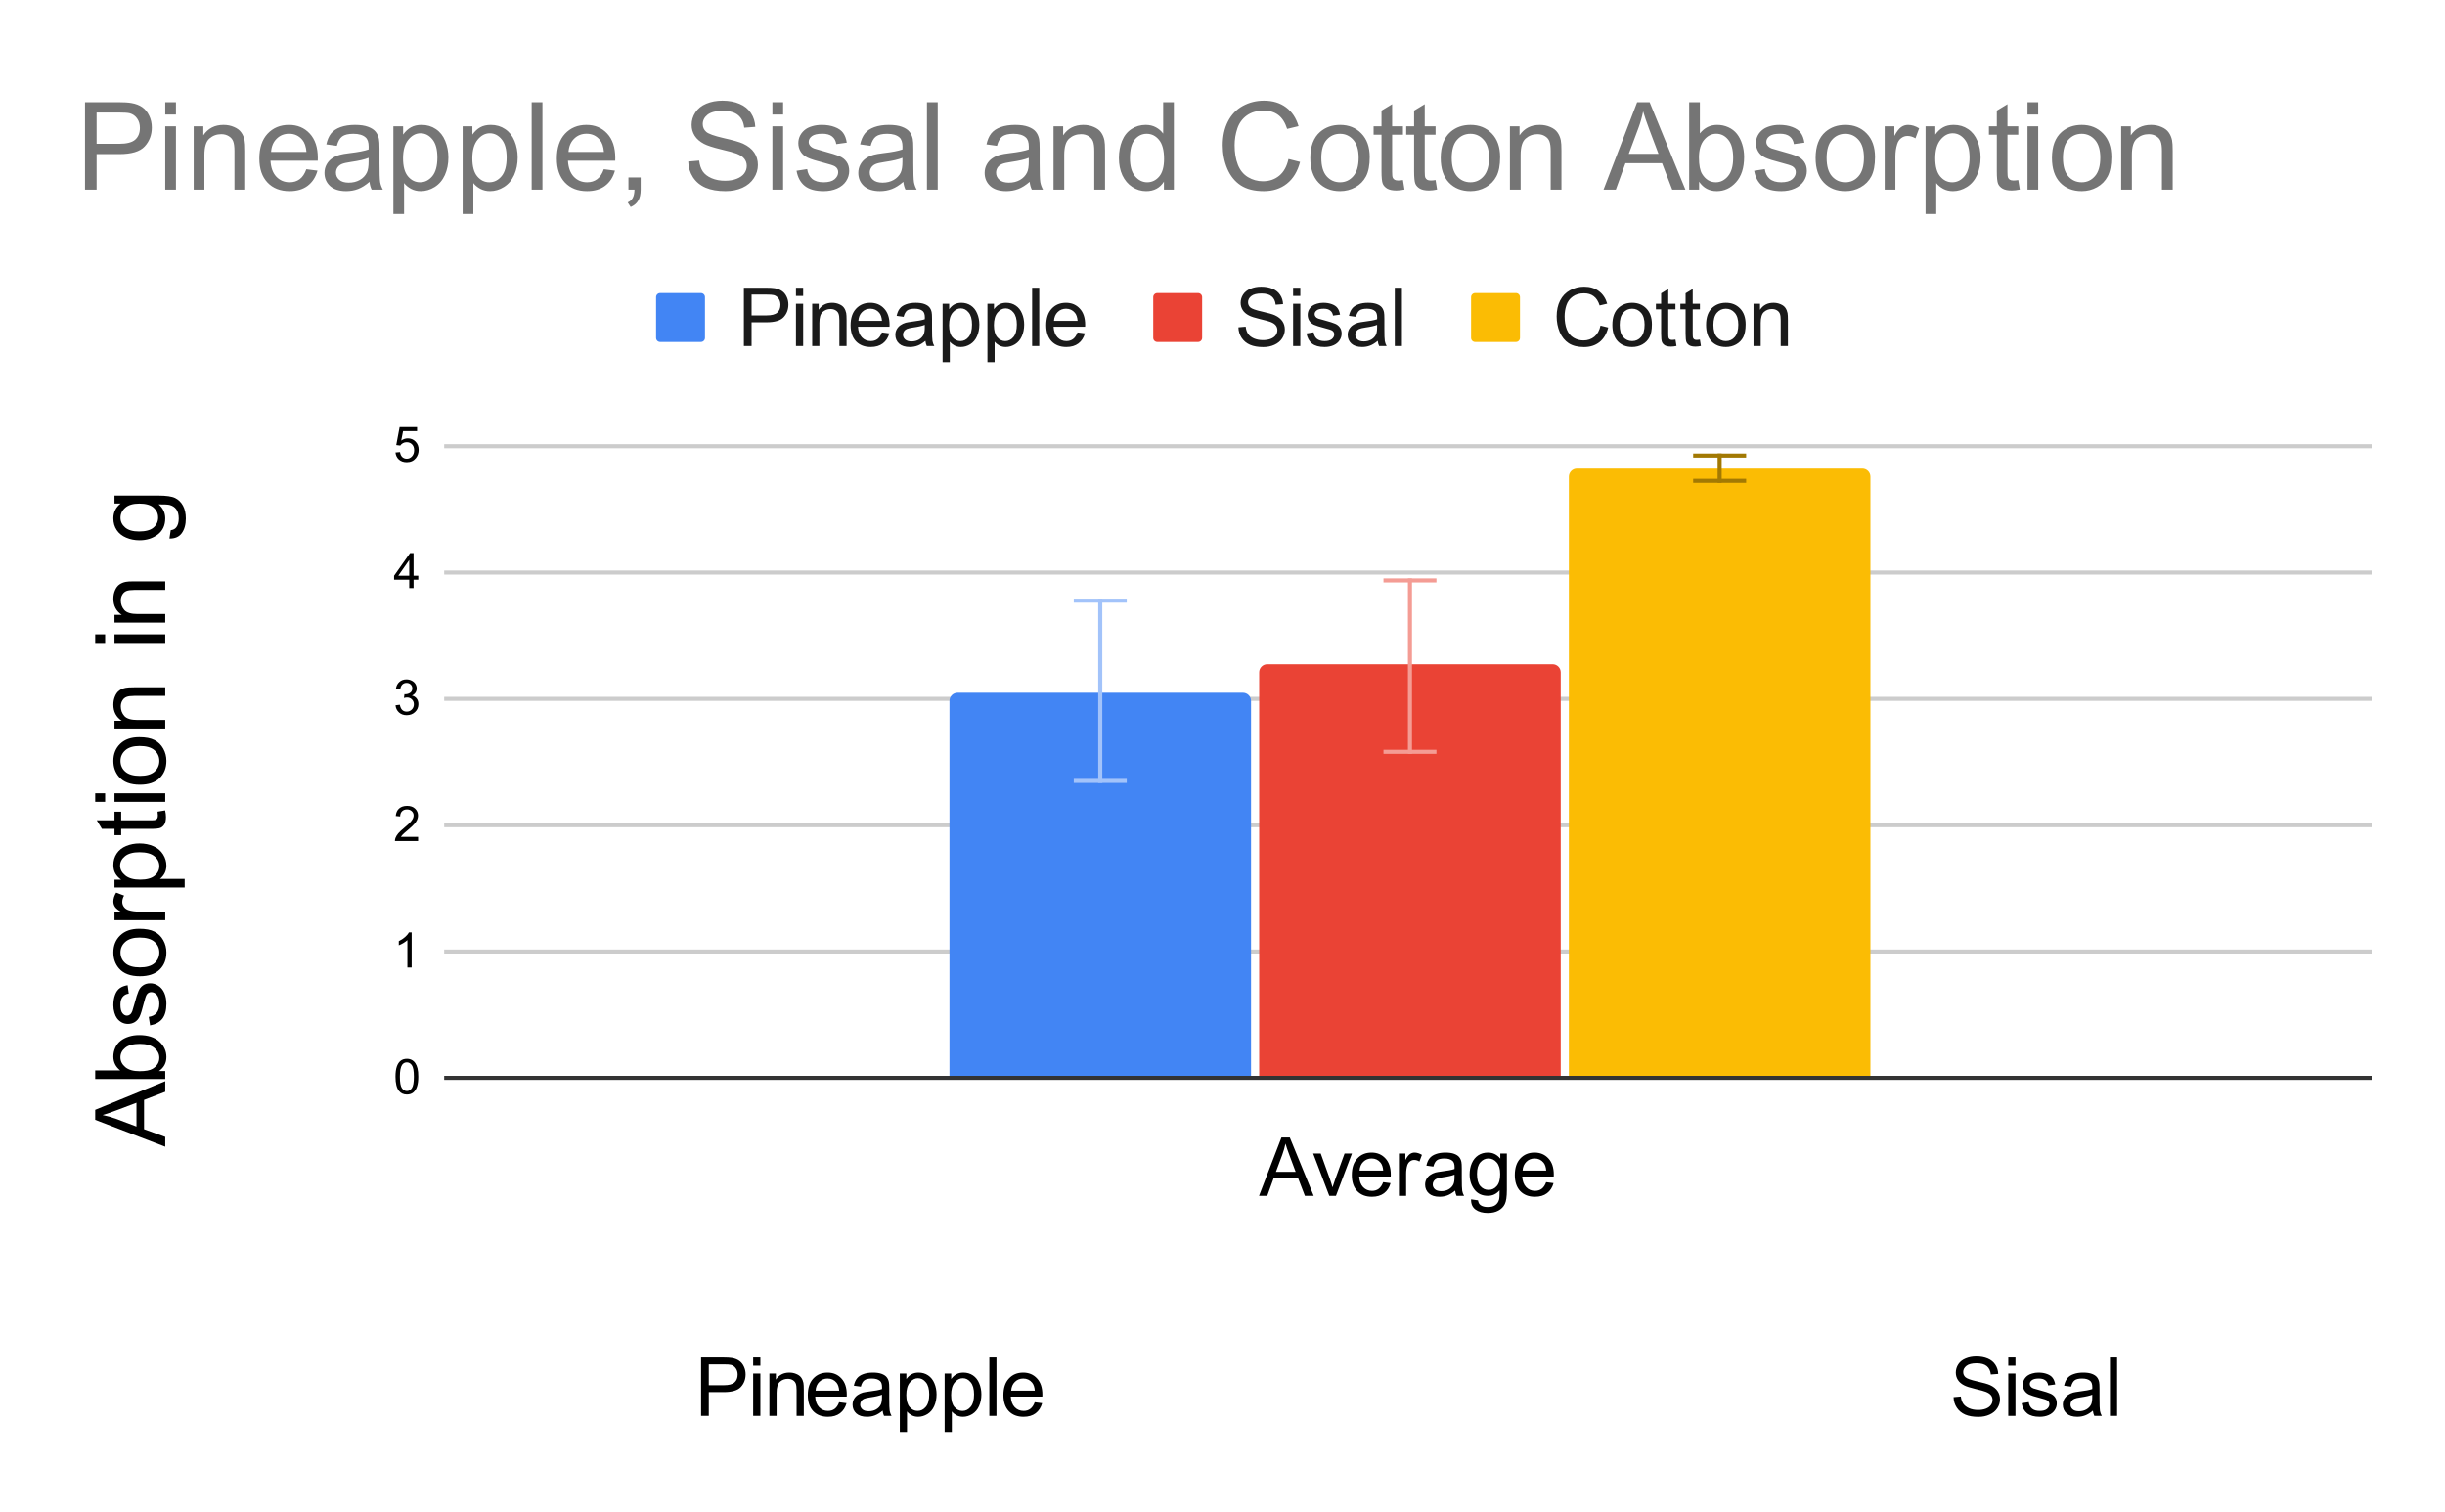 <svg version="1.1" viewBox="0.0 0.0 600.0 371.0" fill="none" stroke="none" stroke-linecap="square" stroke-miterlimit="10" width="600" height="371" xmlns:xlink="http://www.w3.org/1999/xlink" xmlns="http://www.w3.org/2000/svg"><path fill="#ffffff" d="M0 0L600.0 0L600.0 371.0L0 371.0L0 0Z" fill-rule="nonzero"/><path stroke="#333333" stroke-width="1.0" stroke-linecap="butt" d="M109.5 264.5L581.5 264.5" fill-rule="nonzero"/><path stroke="#cccccc" stroke-width="1.0" stroke-linecap="butt" d="M109.5 233.5L581.5 233.5" fill-rule="nonzero"/><path stroke="#cccccc" stroke-width="1.0" stroke-linecap="butt" d="M109.5 202.5L581.5 202.5" fill-rule="nonzero"/><path stroke="#cccccc" stroke-width="1.0" stroke-linecap="butt" d="M109.5 171.5L581.5 171.5" fill-rule="nonzero"/><path stroke="#cccccc" stroke-width="1.0" stroke-linecap="butt" d="M109.5 140.5L581.5 140.5" fill-rule="nonzero"/><path stroke="#cccccc" stroke-width="1.0" stroke-linecap="butt" d="M109.5 109.5L581.5 109.5" fill-rule="nonzero"/><clipPath id="id_0"><path d="M109.55 109.283L581.45 109.283L581.45 264.45L109.55 264.45L109.55 109.283Z" clip-rule="nonzero"/></clipPath><path stroke="#000000" stroke-width="2.0" stroke-linecap="butt" stroke-opacity="0.0" clip-path="url(#id_0)" d="M307.0 264.0L233.0 264.0L233.0 172.0C233.0 170.895 233.895 170.0 235.0 170.0L305.0 170.0C306.105 170.0 307.0 170.895 307.0 172.0Z" fill-rule="nonzero"/><path fill="#4285f4" clip-path="url(#id_0)" d="M307.0 264.0L233.0 264.0L233.0 172.0C233.0 170.895 233.895 170.0 235.0 170.0L305.0 170.0C306.105 170.0 307.0 170.895 307.0 172.0Z" fill-rule="nonzero"/><path stroke="#000000" stroke-width="2.0" stroke-linecap="butt" stroke-opacity="0.0" clip-path="url(#id_0)" d="M383.0 264.0L309.0 264.0L309.0 165.0C309.0 163.895 309.895 163.0 311.0 163.0L381.0 163.0C382.105 163.0 383.0 163.895 383.0 165.0Z" fill-rule="nonzero"/><path fill="#ea4335" clip-path="url(#id_0)" d="M383.0 264.0L309.0 264.0L309.0 165.0C309.0 163.895 309.895 163.0 311.0 163.0L381.0 163.0C382.105 163.0 383.0 163.895 383.0 165.0Z" fill-rule="nonzero"/><path stroke="#000000" stroke-width="2.0" stroke-linecap="butt" stroke-opacity="0.0" clip-path="url(#id_0)" d="M459.0 264.0L385.0 264.0L385.0 117.0C385.0 115.895 385.895 115.0 387.0 115.0L457.0 115.0C458.105 115.0 459.0 115.895 459.0 117.0Z" fill-rule="nonzero"/><path fill="#fbbc04" clip-path="url(#id_0)" d="M459.0 264.0L385.0 264.0L385.0 117.0C385.0 115.895 385.895 115.0 387.0 115.0L457.0 115.0C458.105 115.0 459.0 115.895 459.0 117.0Z" fill-rule="nonzero"/><path stroke="#a2c3fa" stroke-width="1.0" stroke-linecap="butt" clip-path="url(#id_0)" d="M270.0 191.638L270.0 147.4" fill-rule="nonzero"/><path stroke="#a2c3fa" stroke-width="1.0" stroke-linecap="butt" clip-path="url(#id_0)" d="M264.0 191.638L276.0 191.638" fill-rule="nonzero"/><path stroke="#a2c3fa" stroke-width="1.0" stroke-linecap="butt" clip-path="url(#id_0)" d="M264.0 147.4L276.0 147.4" fill-rule="nonzero"/><path stroke="#f49c94" stroke-width="1.0" stroke-linecap="butt" clip-path="url(#id_0)" d="M346.0 184.502L346.0 142.433" fill-rule="nonzero"/><path stroke="#f49c94" stroke-width="1.0" stroke-linecap="butt" clip-path="url(#id_0)" d="M340.0 184.502L352.0 184.502" fill-rule="nonzero"/><path stroke="#f49c94" stroke-width="1.0" stroke-linecap="butt" clip-path="url(#id_0)" d="M340.0 142.433L352.0 142.433" fill-rule="nonzero"/><path stroke="#a27903" stroke-width="1.0" stroke-linecap="butt" clip-path="url(#id_0)" d="M422.0 118.006L422.0 111.795" fill-rule="nonzero"/><path stroke="#a27903" stroke-width="1.0" stroke-linecap="butt" clip-path="url(#id_0)" d="M416.0 118.006L428.0 118.006" fill-rule="nonzero"/><path stroke="#a27903" stroke-width="1.0" stroke-linecap="butt" clip-path="url(#id_0)" d="M416.0 111.795L428.0 111.795" fill-rule="nonzero"/><path fill="#000000" d="M172.047 347.45L172.047 333.137L177.438 333.137Q178.875 333.137 179.625 333.262Q180.672 333.45 181.391 333.95Q182.109 334.434 182.531 335.325Q182.969 336.216 182.969 337.278Q182.969 339.106 181.797 340.372Q180.641 341.622 177.609 341.622L173.938 341.622L173.938 347.45L172.047 347.45ZM173.938 339.934L177.641 339.934Q179.469 339.934 180.234 339.262Q181.016 338.575 181.016 337.325Q181.016 336.434 180.562 335.794Q180.109 335.153 179.375 334.95Q178.891 334.825 177.594 334.825L173.938 334.825L173.938 339.934ZM184.828 335.153L184.828 333.137L186.594 333.137L186.594 335.153L184.828 335.153ZM184.828 347.45L184.828 337.075L186.594 337.075L186.594 347.45L184.828 347.45ZM188.812 347.45L188.812 337.075L190.406 337.075L190.406 338.559Q191.547 336.841 193.703 336.841Q194.641 336.841 195.422 337.184Q196.219 337.512 196.609 338.059Q197.0 338.606 197.156 339.356Q197.25 339.856 197.25 341.075L197.25 347.45L195.484 347.45L195.484 341.137Q195.484 340.059 195.281 339.528Q195.078 338.997 194.547 338.684Q194.031 338.372 193.328 338.372Q192.203 338.372 191.391 339.091Q190.578 339.794 190.578 341.778L190.578 347.45L188.812 347.45ZM205.922 344.106L207.734 344.341Q207.312 345.919 206.141 346.809Q204.984 347.684 203.172 347.684Q200.906 347.684 199.562 346.294Q198.234 344.887 198.234 342.356Q198.234 339.731 199.578 338.294Q200.922 336.841 203.078 336.841Q205.156 336.841 206.469 338.262Q207.797 339.669 207.797 342.247Q207.797 342.403 207.781 342.716L200.047 342.716Q200.141 344.419 201.016 345.325Q201.891 346.231 203.188 346.231Q204.156 346.231 204.828 345.731Q205.516 345.216 205.922 344.106ZM200.141 341.262L205.938 341.262Q205.828 339.966 205.281 339.309Q204.438 338.294 203.094 338.294Q201.891 338.294 201.062 339.106Q200.234 339.903 200.141 341.262ZM216.594 346.169Q215.609 346.997 214.703 347.341Q213.797 347.684 212.766 347.684Q211.062 347.684 210.141 346.856Q209.219 346.012 209.219 344.716Q209.219 343.95 209.562 343.325Q209.922 342.7 210.484 342.325Q211.047 341.934 211.75 341.731Q212.266 341.606 213.312 341.466Q215.438 341.216 216.438 340.872Q216.453 340.512 216.453 340.403Q216.453 339.341 215.953 338.887Q215.281 338.294 213.953 338.294Q212.703 338.294 212.109 338.731Q211.531 339.169 211.25 340.278L209.531 340.044Q209.766 338.934 210.297 338.262Q210.828 337.575 211.844 337.216Q212.859 336.841 214.203 336.841Q215.531 336.841 216.359 337.153Q217.188 337.466 217.578 337.95Q217.969 338.419 218.125 339.137Q218.219 339.591 218.219 340.762L218.219 343.106Q218.219 345.559 218.328 346.216Q218.438 346.856 218.781 347.45L216.938 347.45Q216.672 346.903 216.594 346.169ZM216.438 342.247Q215.484 342.637 213.562 342.903Q212.484 343.059 212.031 343.262Q211.594 343.45 211.344 343.825Q211.094 344.2 211.094 344.669Q211.094 345.372 211.625 345.841Q212.156 346.309 213.188 346.309Q214.203 346.309 214.984 345.872Q215.781 345.419 216.156 344.653Q216.438 344.044 216.438 342.887L216.438 342.247ZM220.812 351.419L220.812 337.075L222.422 337.075L222.422 338.419Q222.984 337.637 223.688 337.247Q224.406 336.841 225.422 336.841Q226.75 336.841 227.766 337.528Q228.781 338.216 229.297 339.466Q229.828 340.7 229.828 342.184Q229.828 343.778 229.25 345.059Q228.688 346.325 227.594 347.012Q226.5 347.684 225.297 347.684Q224.422 347.684 223.719 347.309Q223.031 346.934 222.578 346.372L222.578 351.419L220.812 351.419ZM222.406 342.325Q222.406 344.325 223.219 345.278Q224.031 346.231 225.188 346.231Q226.359 346.231 227.188 345.247Q228.031 344.262 228.031 342.169Q228.031 340.2 227.203 339.216Q226.391 338.216 225.266 338.216Q224.141 338.216 223.266 339.278Q222.406 340.325 222.406 342.325ZM231.812 351.419L231.812 337.075L233.422 337.075L233.422 338.419Q233.984 337.637 234.688 337.247Q235.406 336.841 236.422 336.841Q237.75 336.841 238.766 337.528Q239.781 338.216 240.297 339.466Q240.828 340.7 240.828 342.184Q240.828 343.778 240.25 345.059Q239.688 346.325 238.594 347.012Q237.5 347.684 236.297 347.684Q235.422 347.684 234.719 347.309Q234.031 346.934 233.578 346.372L233.578 351.419L231.812 351.419ZM233.406 342.325Q233.406 344.325 234.219 345.278Q235.031 346.231 236.188 346.231Q237.359 346.231 238.188 345.247Q239.031 344.262 239.031 342.169Q239.031 340.2 238.203 339.216Q237.391 338.216 236.266 338.216Q235.141 338.216 234.266 339.278Q233.406 340.325 233.406 342.325ZM242.781 347.45L242.781 333.137L244.531 333.137L244.531 347.45L242.781 347.45ZM253.922 344.106L255.734 344.341Q255.312 345.919 254.141 346.809Q252.984 347.684 251.172 347.684Q248.906 347.684 247.562 346.294Q246.234 344.887 246.234 342.356Q246.234 339.731 247.578 338.294Q248.922 336.841 251.078 336.841Q253.156 336.841 254.469 338.262Q255.797 339.669 255.797 342.247Q255.797 342.403 255.781 342.716L248.047 342.716Q248.141 344.419 249.016 345.325Q249.891 346.231 251.188 346.231Q252.156 346.231 252.828 345.731Q253.516 345.216 253.922 344.106ZM248.141 341.262L253.938 341.262Q253.828 339.966 253.281 339.309Q252.438 338.294 251.094 338.294Q249.891 338.294 249.062 339.106Q248.234 339.903 248.141 341.262ZM479.406 342.856L481.188 342.7Q481.312 343.762 481.766 344.45Q482.234 345.137 483.203 345.575Q484.188 345.997 485.422 345.997Q486.5 345.997 487.328 345.684Q488.156 345.356 488.562 344.794Q488.969 344.231 488.969 343.559Q488.969 342.887 488.578 342.387Q488.188 341.887 487.297 341.544Q486.719 341.309 484.734 340.841Q482.766 340.372 481.984 339.95Q480.953 339.419 480.453 338.622Q479.953 337.825 479.953 336.841Q479.953 335.747 480.562 334.809Q481.172 333.872 482.359 333.387Q483.547 332.887 484.984 332.887Q486.578 332.887 487.797 333.403Q489.016 333.919 489.656 334.919Q490.312 335.903 490.359 337.169L488.547 337.309Q488.406 335.95 487.562 335.262Q486.719 334.559 485.062 334.559Q483.344 334.559 482.547 335.2Q481.766 335.825 481.766 336.7Q481.766 337.481 482.328 337.981Q482.875 338.481 485.188 338.997Q487.5 339.512 488.359 339.903Q489.609 340.481 490.203 341.372Q490.797 342.247 490.797 343.403Q490.797 344.544 490.141 345.559Q489.484 346.575 488.25 347.137Q487.031 347.7 485.5 347.7Q483.562 347.7 482.25 347.137Q480.938 346.559 480.188 345.419Q479.438 344.278 479.406 342.856ZM492.828 335.153L492.828 333.137L494.594 333.137L494.594 335.153L492.828 335.153ZM492.828 347.45L492.828 337.075L494.594 337.075L494.594 347.45L492.828 347.45ZM496.109 344.356L497.859 344.075Q498.0 345.122 498.672 345.684Q499.344 346.231 500.547 346.231Q501.75 346.231 502.328 345.747Q502.922 345.247 502.922 344.591Q502.922 343.997 502.406 343.653Q502.047 343.419 500.609 343.059Q498.672 342.559 497.922 342.216Q497.188 341.856 496.797 341.231Q496.406 340.591 496.406 339.825Q496.406 339.137 496.719 338.544Q497.047 337.95 497.594 337.559Q498.0 337.262 498.703 337.059Q499.422 336.841 500.234 336.841Q501.453 336.841 502.375 337.2Q503.297 337.544 503.734 338.153Q504.172 338.747 504.344 339.747L502.625 339.981Q502.5 339.184 501.938 338.747Q501.375 338.294 500.359 338.294Q499.141 338.294 498.625 338.7Q498.109 339.091 498.109 339.622Q498.109 339.966 498.328 340.247Q498.531 340.528 499.0 340.716Q499.266 340.809 500.547 341.153Q502.422 341.653 503.156 341.981Q503.891 342.294 504.312 342.903Q504.734 343.497 504.734 344.403Q504.734 345.278 504.219 346.059Q503.703 346.841 502.734 347.262Q501.766 347.684 500.547 347.684Q498.531 347.684 497.469 346.841Q496.406 345.997 496.109 344.356ZM513.594 346.169Q512.609 346.997 511.703 347.341Q510.797 347.684 509.766 347.684Q508.062 347.684 507.141 346.856Q506.219 346.012 506.219 344.716Q506.219 343.95 506.562 343.325Q506.922 342.7 507.484 342.325Q508.047 341.934 508.75 341.731Q509.266 341.606 510.312 341.466Q512.438 341.216 513.438 340.872Q513.453 340.512 513.453 340.403Q513.453 339.341 512.953 338.887Q512.281 338.294 510.953 338.294Q509.703 338.294 509.109 338.731Q508.531 339.169 508.25 340.278L506.531 340.044Q506.766 338.934 507.297 338.262Q507.828 337.575 508.844 337.216Q509.859 336.841 511.203 336.841Q512.531 336.841 513.359 337.153Q514.188 337.466 514.578 337.95Q514.969 338.419 515.125 339.137Q515.219 339.591 515.219 340.762L515.219 343.106Q515.219 345.559 515.328 346.216Q515.438 346.856 515.781 347.45L513.938 347.45Q513.672 346.903 513.594 346.169ZM513.438 342.247Q512.484 342.637 510.562 342.903Q509.484 343.059 509.031 343.262Q508.594 343.45 508.344 343.825Q508.094 344.2 508.094 344.669Q508.094 345.372 508.625 345.841Q509.156 346.309 510.188 346.309Q511.203 346.309 511.984 345.872Q512.781 345.419 513.156 344.653Q513.438 344.044 513.438 342.887L513.438 342.247ZM517.781 347.45L517.781 333.137L519.531 333.137L519.531 347.45L517.781 347.45Z" fill-rule="nonzero"/><path fill="#000000" d="M40.55 281.398L23.363 274.804L23.363 272.351L40.55 265.32L40.55 267.914L35.347 269.914L35.347 277.101L40.55 278.992L40.55 281.398ZM33.488 276.445L33.488 270.617L28.738 272.414Q26.566 273.226 25.175 273.632Q26.831 273.96 28.456 274.554L33.488 276.445ZM40.55 262.835L40.55 264.789L23.363 264.789L23.363 262.679L29.503 262.679Q27.816 261.351 27.816 259.273Q27.816 258.132 28.284 257.101Q28.753 256.07 29.597 255.414Q30.425 254.757 31.613 254.382Q32.784 254.007 34.144 254.007Q37.331 254.007 39.081 255.585Q40.831 257.164 40.831 259.382Q40.831 261.585 38.988 262.835L40.55 262.835ZM34.238 262.867Q36.472 262.867 37.472 262.257Q39.097 261.257 39.097 259.554Q39.097 258.179 37.894 257.179Q36.691 256.164 34.316 256.164Q31.878 256.164 30.722 257.132Q29.55 258.085 29.55 259.46Q29.55 260.851 30.753 261.867Q31.956 262.867 34.238 262.867ZM36.831 251.632L36.503 249.539Q37.753 249.367 38.425 248.57Q39.097 247.757 39.097 246.32Q39.097 244.867 38.503 244.164Q37.909 243.46 37.113 243.46Q36.394 243.46 35.988 244.085Q35.706 244.507 35.269 246.242Q34.691 248.554 34.269 249.46Q33.831 250.351 33.081 250.82Q32.316 251.273 31.409 251.273Q30.581 251.273 29.878 250.898Q29.159 250.507 28.691 249.851Q28.331 249.367 28.081 248.523Q27.816 247.664 27.816 246.695Q27.816 245.226 28.238 244.117Q28.659 243.007 29.394 242.492Q30.113 241.96 31.316 241.757L31.597 243.82Q30.628 243.96 30.097 244.632Q29.55 245.304 29.55 246.539Q29.55 247.992 30.034 248.617Q30.519 249.242 31.159 249.242Q31.566 249.242 31.894 248.976Q32.238 248.726 32.456 248.164Q32.581 247.851 33.003 246.304Q33.597 244.07 33.988 243.195Q34.363 242.304 35.097 241.804Q35.816 241.289 36.894 241.289Q37.941 241.289 38.878 241.914Q39.816 242.523 40.331 243.679Q40.831 244.835 40.831 246.304Q40.831 248.726 39.831 250.007Q38.816 251.273 36.831 251.632ZM34.331 239.57Q30.863 239.57 29.206 237.648Q27.816 236.039 27.816 233.726Q27.816 231.164 29.503 229.539Q31.191 227.914 34.144 227.914Q36.55 227.914 37.925 228.632Q39.3 229.351 40.066 230.726Q40.831 232.101 40.831 233.726Q40.831 236.351 39.159 237.96Q37.472 239.57 34.331 239.57ZM34.331 237.398Q36.722 237.398 37.909 236.367Q39.097 235.32 39.097 233.726Q39.097 232.164 37.909 231.117Q36.706 230.07 34.253 230.07Q31.941 230.07 30.753 231.132Q29.566 232.179 29.566 233.726Q29.566 235.32 30.753 236.367Q31.941 237.398 34.331 237.398ZM40.55 225.804L28.097 225.804L28.097 223.914L29.988 223.914Q28.659 223.179 28.238 222.57Q27.816 221.945 27.816 221.21Q27.816 220.148 28.503 219.039L30.456 219.773Q30.003 220.539 30.003 221.32Q30.003 222.007 30.425 222.57Q30.831 223.117 31.566 223.351Q32.691 223.695 34.034 223.695L40.55 223.695L40.55 225.804ZM45.316 217.789L28.097 217.789L28.097 215.867L29.722 215.867Q28.769 215.179 28.3 214.335Q27.816 213.476 27.816 212.257Q27.816 210.664 28.644 209.445Q29.456 208.226 30.956 207.601Q32.456 206.976 34.238 206.976Q36.144 206.976 37.675 207.664Q39.206 208.351 40.019 209.664Q40.831 210.96 40.831 212.398Q40.831 213.46 40.394 214.304Q39.941 215.132 39.253 215.679L45.316 215.679L45.316 217.789ZM34.394 215.867Q36.8 215.867 37.956 214.898Q39.097 213.929 39.097 212.539Q39.097 211.132 37.909 210.132Q36.722 209.132 34.222 209.132Q31.847 209.132 30.659 210.117Q29.472 211.085 29.472 212.445Q29.472 213.804 30.738 214.835Q31.988 215.867 34.394 215.867ZM38.659 199.179L40.519 198.867Q40.722 199.757 40.722 200.46Q40.722 201.617 40.363 202.257Q39.988 202.882 39.394 203.148Q38.8 203.398 36.909 203.398L29.738 203.398L29.738 204.945L28.097 204.945L28.097 203.398L25.019 203.398L23.753 201.304L28.097 201.304L28.097 199.179L29.738 199.179L29.738 201.304L37.019 201.304Q37.925 201.304 38.191 201.195Q38.441 201.07 38.597 200.82Q38.738 200.57 38.738 200.101Q38.738 199.757 38.659 199.179ZM25.8 196.773L23.363 196.773L23.363 194.664L25.8 194.664L25.8 196.773ZM40.55 196.773L28.097 196.773L28.097 194.664L40.55 194.664L40.55 196.773ZM34.331 192.57Q30.863 192.57 29.206 190.648Q27.816 189.039 27.816 186.726Q27.816 184.164 29.503 182.539Q31.191 180.914 34.144 180.914Q36.55 180.914 37.925 181.632Q39.3 182.351 40.066 183.726Q40.831 185.101 40.831 186.726Q40.831 189.351 39.159 190.96Q37.472 192.57 34.331 192.57ZM34.331 190.398Q36.722 190.398 37.909 189.367Q39.097 188.32 39.097 186.726Q39.097 185.164 37.909 184.117Q36.706 183.07 34.253 183.07Q31.941 183.07 30.753 184.132Q29.566 185.179 29.566 186.726Q29.566 188.32 30.753 189.367Q31.941 190.398 34.331 190.398ZM40.55 178.789L28.097 178.789L28.097 176.882L29.878 176.882Q27.816 175.507 27.816 172.929Q27.816 171.804 28.222 170.867Q28.628 169.914 29.284 169.445Q29.941 168.976 30.847 168.789Q31.425 168.664 32.894 168.664L40.55 168.664L40.55 170.773L32.972 170.773Q31.691 170.773 31.05 171.023Q30.409 171.273 30.034 171.898Q29.644 172.523 29.644 173.367Q29.644 174.71 30.503 175.695Q31.363 176.679 33.753 176.679L40.55 176.679L40.55 178.789ZM25.8 157.773L23.363 157.773L23.363 155.664L25.8 155.664L25.8 157.773ZM40.55 157.773L28.097 157.773L28.097 155.664L40.55 155.664L40.55 157.773ZM40.55 152.789L28.097 152.789L28.097 150.882L29.878 150.882Q27.816 149.507 27.816 146.929Q27.816 145.804 28.222 144.867Q28.628 143.914 29.284 143.445Q29.941 142.976 30.847 142.789Q31.425 142.664 32.894 142.664L40.55 142.664L40.55 144.773L32.972 144.773Q31.691 144.773 31.05 145.023Q30.409 145.273 30.034 145.898Q29.644 146.523 29.644 147.367Q29.644 148.71 30.503 149.695Q31.363 150.679 33.753 150.679L40.55 150.679L40.55 152.789ZM41.581 132.164L41.894 130.117Q42.831 129.992 43.269 129.398Q43.863 128.617 43.863 127.257Q43.863 125.789 43.269 124.992Q42.691 124.195 41.628 123.914Q40.988 123.757 38.925 123.773Q40.55 125.148 40.55 127.21Q40.55 129.773 38.706 131.179Q36.847 132.585 34.253 132.585Q32.472 132.585 30.972 131.945Q29.456 131.304 28.644 130.085Q27.816 128.851 27.816 127.195Q27.816 124.992 29.597 123.57L28.097 123.57L28.097 121.617L38.863 121.617Q41.769 121.617 42.972 122.21Q44.191 122.804 44.894 124.085Q45.597 125.367 45.597 127.242Q45.597 129.476 44.597 130.851Q43.597 132.21 41.581 132.164ZM34.097 130.429Q36.55 130.429 37.675 129.46Q38.8 128.476 38.8 127.007Q38.8 125.554 37.691 124.57Q36.566 123.585 34.175 123.585Q31.894 123.585 30.738 124.601Q29.566 125.617 29.566 127.054Q29.566 128.46 30.706 129.445Q31.847 130.429 34.097 130.429Z" fill-rule="nonzero"/><path fill="#000000" d="M97.05 264.216Q97.05 262.684 97.362 261.762Q97.675 260.825 98.284 260.325Q98.909 259.825 99.847 259.825Q100.534 259.825 101.05 260.106Q101.581 260.387 101.925 260.919Q102.269 261.434 102.456 262.184Q102.644 262.934 102.644 264.216Q102.644 265.731 102.331 266.653Q102.034 267.575 101.409 268.091Q100.8 268.591 99.847 268.591Q98.612 268.591 97.894 267.7Q97.05 266.637 97.05 264.216ZM98.128 264.216Q98.128 266.325 98.628 267.028Q99.128 267.731 99.847 267.731Q100.581 267.731 101.066 267.028Q101.566 266.325 101.566 264.216Q101.566 262.091 101.066 261.403Q100.581 260.7 99.831 260.7Q99.112 260.7 98.675 261.309Q98.128 262.091 98.128 264.216Z" fill-rule="nonzero"/><path fill="#000000" d="M101.019 237.417L99.972 237.417L99.972 230.698Q99.581 231.057 98.956 231.432Q98.347 231.792 97.862 231.964L97.862 230.948Q98.737 230.526 99.394 229.948Q100.066 229.354 100.347 228.792L101.019 228.792L101.019 237.417Z" fill-rule="nonzero"/><path fill="#000000" d="M102.597 205.368L102.597 206.383L96.909 206.383Q96.909 206.008 97.034 205.649Q97.253 205.071 97.722 204.508Q98.206 203.946 99.112 203.211Q100.519 202.055 101.003 201.383Q101.503 200.711 101.503 200.118Q101.503 199.493 101.05 199.071Q100.597 198.633 99.878 198.633Q99.112 198.633 98.659 199.086Q98.206 199.54 98.191 200.352L97.112 200.243Q97.222 199.024 97.941 198.399Q98.675 197.758 99.909 197.758Q101.144 197.758 101.862 198.446Q102.581 199.133 102.581 200.149Q102.581 200.665 102.362 201.165Q102.159 201.649 101.659 202.211Q101.175 202.758 100.05 203.711Q99.097 204.508 98.816 204.805Q98.55 205.086 98.378 205.368L102.597 205.368Z" fill-rule="nonzero"/><path fill="#000000" d="M97.05 173.084L98.112 172.944Q98.284 173.834 98.722 174.241Q99.159 174.631 99.784 174.631Q100.534 174.631 101.05 174.116Q101.566 173.6 101.566 172.834Q101.566 172.116 101.081 171.647Q100.612 171.162 99.878 171.162Q99.581 171.162 99.128 171.287L99.253 170.35Q99.362 170.366 99.425 170.366Q100.097 170.366 100.628 170.022Q101.175 169.662 101.175 168.928Q101.175 168.35 100.784 167.975Q100.394 167.584 99.769 167.584Q99.159 167.584 98.737 167.975Q98.331 168.366 98.222 169.131L97.159 168.944Q97.347 167.897 98.034 167.319Q98.722 166.725 99.737 166.725Q100.441 166.725 101.034 167.037Q101.628 167.334 101.941 167.85Q102.253 168.366 102.253 168.959Q102.253 169.506 101.956 169.975Q101.659 170.428 101.081 170.694Q101.831 170.866 102.253 171.428Q102.675 171.975 102.675 172.819Q102.675 173.944 101.847 174.725Q101.034 175.506 99.784 175.506Q98.659 175.506 97.909 174.834Q97.159 174.147 97.05 173.084Z" fill-rule="nonzero"/><path fill="#000000" d="M100.425 144.317L100.425 142.254L96.706 142.254L96.706 141.285L100.628 135.723L101.487 135.723L101.487 141.285L102.644 141.285L102.644 142.254L101.487 142.254L101.487 144.317L100.425 144.317ZM100.425 141.285L100.425 137.426L97.737 141.285L100.425 141.285Z" fill-rule="nonzero"/><path fill="#000000" d="M97.05 111.033L98.159 110.94Q98.284 111.752 98.722 112.158Q99.175 112.565 99.816 112.565Q100.566 112.565 101.097 111.986Q101.628 111.408 101.628 110.471Q101.628 109.565 101.112 109.049Q100.612 108.518 99.784 108.518Q99.284 108.518 98.862 108.752Q98.456 108.986 98.222 109.346L97.237 109.221L98.066 104.815L102.347 104.815L102.347 105.815L98.909 105.815L98.456 108.127Q99.222 107.58 100.066 107.58Q101.191 107.58 101.956 108.361Q102.737 109.143 102.737 110.377Q102.737 111.533 102.066 112.393Q101.237 113.424 99.816 113.424Q98.644 113.424 97.894 112.768Q97.159 112.111 97.05 111.033Z" fill-rule="nonzero"/><path fill="#000000" d="M308.969 293.45L314.469 279.137L316.516 279.137L322.375 293.45L320.219 293.45L318.547 289.106L312.562 289.106L310.984 293.45L308.969 293.45ZM313.109 287.575L317.953 287.575L316.469 283.606Q315.781 281.794 315.453 280.637Q315.172 282.012 314.672 283.372L313.109 287.575ZM326.203 293.45L322.25 283.075L324.109 283.075L326.344 289.294Q326.703 290.294 327.0 291.372Q327.234 290.559 327.656 289.403L329.953 283.075L331.766 283.075L327.844 293.45L326.203 293.45ZM339.422 290.106L341.234 290.341Q340.812 291.919 339.641 292.809Q338.484 293.684 336.672 293.684Q334.406 293.684 333.062 292.294Q331.734 290.887 331.734 288.356Q331.734 285.731 333.078 284.294Q334.422 282.841 336.578 282.841Q338.656 282.841 339.969 284.262Q341.297 285.669 341.297 288.247Q341.297 288.403 341.281 288.716L333.547 288.716Q333.641 290.419 334.516 291.325Q335.391 292.231 336.688 292.231Q337.656 292.231 338.328 291.731Q339.016 291.216 339.422 290.106ZM333.641 287.262L339.438 287.262Q339.328 285.966 338.781 285.309Q337.938 284.294 336.594 284.294Q335.391 284.294 334.562 285.106Q333.734 285.903 333.641 287.262ZM343.297 293.45L343.297 283.075L344.875 283.075L344.875 284.653Q345.484 283.544 346.0 283.2Q346.516 282.841 347.125 282.841Q348.016 282.841 348.938 283.403L348.328 285.044Q347.688 284.653 347.047 284.653Q346.469 284.653 346.0 285.012Q345.547 285.356 345.344 285.966Q345.062 286.903 345.062 288.012L345.062 293.45L343.297 293.45ZM357.094 292.169Q356.109 292.997 355.203 293.341Q354.297 293.684 353.266 293.684Q351.562 293.684 350.641 292.856Q349.719 292.012 349.719 290.716Q349.719 289.95 350.062 289.325Q350.422 288.7 350.984 288.325Q351.547 287.934 352.25 287.731Q352.766 287.606 353.812 287.466Q355.938 287.216 356.938 286.872Q356.953 286.512 356.953 286.403Q356.953 285.341 356.453 284.887Q355.781 284.294 354.453 284.294Q353.203 284.294 352.609 284.731Q352.031 285.169 351.75 286.278L350.031 286.044Q350.266 284.934 350.797 284.262Q351.328 283.575 352.344 283.216Q353.359 282.841 354.703 282.841Q356.031 282.841 356.859 283.153Q357.688 283.466 358.078 283.95Q358.469 284.419 358.625 285.137Q358.719 285.591 358.719 286.762L358.719 289.106Q358.719 291.559 358.828 292.216Q358.938 292.856 359.281 293.45L357.438 293.45Q357.172 292.903 357.094 292.169ZM356.938 288.247Q355.984 288.637 354.062 288.903Q352.984 289.059 352.531 289.262Q352.094 289.45 351.844 289.825Q351.594 290.2 351.594 290.669Q351.594 291.372 352.125 291.841Q352.656 292.309 353.688 292.309Q354.703 292.309 355.484 291.872Q356.281 291.419 356.656 290.653Q356.938 290.044 356.938 288.887L356.938 288.247ZM361.0 294.309L362.703 294.559Q362.812 295.356 363.297 295.716Q363.953 296.2 365.094 296.2Q366.312 296.2 366.969 295.716Q367.641 295.231 367.875 294.356Q368.016 293.809 368.0 292.091Q366.844 293.45 365.125 293.45Q362.984 293.45 361.812 291.903Q360.641 290.356 360.641 288.2Q360.641 286.716 361.172 285.466Q361.719 284.216 362.734 283.528Q363.766 282.841 365.141 282.841Q366.969 282.841 368.172 284.325L368.172 283.075L369.781 283.075L369.781 292.044Q369.781 294.466 369.281 295.466Q368.797 296.481 367.719 297.059Q366.656 297.653 365.094 297.653Q363.25 297.653 362.094 296.825Q360.953 295.997 361.0 294.309ZM362.453 288.075Q362.453 290.122 363.266 291.059Q364.078 291.997 365.297 291.997Q366.5 291.997 367.312 291.059Q368.141 290.122 368.141 288.137Q368.141 286.231 367.297 285.262Q366.453 284.294 365.266 284.294Q364.094 284.294 363.266 285.247Q362.453 286.2 362.453 288.075ZM379.422 290.106L381.234 290.341Q380.812 291.919 379.641 292.809Q378.484 293.684 376.672 293.684Q374.406 293.684 373.062 292.294Q371.734 290.887 371.734 288.356Q371.734 285.731 373.078 284.294Q374.422 282.841 376.578 282.841Q378.656 282.841 379.969 284.262Q381.297 285.669 381.297 288.247Q381.297 288.403 381.281 288.716L373.547 288.716Q373.641 290.419 374.516 291.325Q375.391 292.231 376.688 292.231Q377.656 292.231 378.328 291.731Q379.016 291.216 379.422 290.106ZM373.641 287.262L379.438 287.262Q379.328 285.966 378.781 285.309Q377.938 284.294 376.594 284.294Q375.391 284.294 374.562 285.106Q373.734 285.903 373.641 287.262Z" fill-rule="nonzero"/><path fill="#4285f4" d="M161.0 72.917C161.0 72.364 161.448 71.917 162.0 71.917L172.0 71.917C172.552 71.917 173.0 72.364 173.0 72.917L173.0 82.917C173.0 83.469 172.552 83.917 172.0 83.917L162.0 83.917C161.448 83.917 161.0 83.469 161.0 82.917Z" fill-rule="nonzero"/><path fill="#1a1a1a" d="M182.547 84.917L182.547 70.604L187.938 70.604Q189.375 70.604 190.125 70.729Q191.172 70.917 191.891 71.417Q192.609 71.901 193.031 72.792Q193.469 73.682 193.469 74.745Q193.469 76.573 192.297 77.839Q191.141 79.089 188.109 79.089L184.438 79.089L184.438 84.917L182.547 84.917ZM184.438 77.401L188.141 77.401Q189.969 77.401 190.734 76.729Q191.516 76.042 191.516 74.792Q191.516 73.901 191.062 73.26Q190.609 72.62 189.875 72.417Q189.391 72.292 188.094 72.292L184.438 72.292L184.438 77.401ZM195.328 72.62L195.328 70.604L197.094 70.604L197.094 72.62L195.328 72.62ZM195.328 84.917L195.328 74.542L197.094 74.542L197.094 84.917L195.328 84.917ZM199.312 84.917L199.312 74.542L200.906 74.542L200.906 76.026Q202.047 74.307 204.203 74.307Q205.141 74.307 205.922 74.651Q206.719 74.979 207.109 75.526Q207.5 76.073 207.656 76.823Q207.75 77.323 207.75 78.542L207.75 84.917L205.984 84.917L205.984 78.604Q205.984 77.526 205.781 76.995Q205.578 76.464 205.047 76.151Q204.531 75.839 203.828 75.839Q202.703 75.839 201.891 76.557Q201.078 77.26 201.078 79.245L201.078 84.917L199.312 84.917ZM216.422 81.573L218.234 81.807Q217.812 83.385 216.641 84.276Q215.484 85.151 213.672 85.151Q211.406 85.151 210.062 83.76Q208.734 82.354 208.734 79.823Q208.734 77.198 210.078 75.76Q211.422 74.307 213.578 74.307Q215.656 74.307 216.969 75.729Q218.297 77.135 218.297 79.714Q218.297 79.87 218.281 80.182L210.547 80.182Q210.641 81.885 211.516 82.792Q212.391 83.698 213.688 83.698Q214.656 83.698 215.328 83.198Q216.016 82.682 216.422 81.573ZM210.641 78.729L216.438 78.729Q216.328 77.432 215.781 76.776Q214.938 75.76 213.594 75.76Q212.391 75.76 211.562 76.573Q210.734 77.37 210.641 78.729ZM227.094 83.635Q226.109 84.464 225.203 84.807Q224.297 85.151 223.266 85.151Q221.562 85.151 220.641 84.323Q219.719 83.479 219.719 82.182Q219.719 81.417 220.062 80.792Q220.422 80.167 220.984 79.792Q221.547 79.401 222.25 79.198Q222.766 79.073 223.812 78.932Q225.938 78.682 226.938 78.339Q226.953 77.979 226.953 77.87Q226.953 76.807 226.453 76.354Q225.781 75.76 224.453 75.76Q223.203 75.76 222.609 76.198Q222.031 76.635 221.75 77.745L220.031 77.51Q220.266 76.401 220.797 75.729Q221.328 75.042 222.344 74.682Q223.359 74.307 224.703 74.307Q226.031 74.307 226.859 74.62Q227.688 74.932 228.078 75.417Q228.469 75.885 228.625 76.604Q228.719 77.057 228.719 78.229L228.719 80.573Q228.719 83.026 228.828 83.682Q228.938 84.323 229.281 84.917L227.438 84.917Q227.172 84.37 227.094 83.635ZM226.938 79.714Q225.984 80.104 224.062 80.37Q222.984 80.526 222.531 80.729Q222.094 80.917 221.844 81.292Q221.594 81.667 221.594 82.135Q221.594 82.839 222.125 83.307Q222.656 83.776 223.688 83.776Q224.703 83.776 225.484 83.339Q226.281 82.885 226.656 82.12Q226.938 81.51 226.938 80.354L226.938 79.714ZM231.312 88.885L231.312 74.542L232.922 74.542L232.922 75.885Q233.484 75.104 234.188 74.714Q234.906 74.307 235.922 74.307Q237.25 74.307 238.266 74.995Q239.281 75.682 239.797 76.932Q240.328 78.167 240.328 79.651Q240.328 81.245 239.75 82.526Q239.188 83.792 238.094 84.479Q237.0 85.151 235.797 85.151Q234.922 85.151 234.219 84.776Q233.531 84.401 233.078 83.839L233.078 88.885L231.312 88.885ZM232.906 79.792Q232.906 81.792 233.719 82.745Q234.531 83.698 235.688 83.698Q236.859 83.698 237.688 82.714Q238.531 81.729 238.531 79.635Q238.531 77.667 237.703 76.682Q236.891 75.682 235.766 75.682Q234.641 75.682 233.766 76.745Q232.906 77.792 232.906 79.792ZM242.312 88.885L242.312 74.542L243.922 74.542L243.922 75.885Q244.484 75.104 245.188 74.714Q245.906 74.307 246.922 74.307Q248.25 74.307 249.266 74.995Q250.281 75.682 250.797 76.932Q251.328 78.167 251.328 79.651Q251.328 81.245 250.75 82.526Q250.188 83.792 249.094 84.479Q248.0 85.151 246.797 85.151Q245.922 85.151 245.219 84.776Q244.531 84.401 244.078 83.839L244.078 88.885L242.312 88.885ZM243.906 79.792Q243.906 81.792 244.719 82.745Q245.531 83.698 246.688 83.698Q247.859 83.698 248.688 82.714Q249.531 81.729 249.531 79.635Q249.531 77.667 248.703 76.682Q247.891 75.682 246.766 75.682Q245.641 75.682 244.766 76.745Q243.906 77.792 243.906 79.792ZM253.281 84.917L253.281 70.604L255.031 70.604L255.031 84.917L253.281 84.917ZM264.422 81.573L266.234 81.807Q265.812 83.385 264.641 84.276Q263.484 85.151 261.672 85.151Q259.406 85.151 258.062 83.76Q256.734 82.354 256.734 79.823Q256.734 77.198 258.078 75.76Q259.422 74.307 261.578 74.307Q263.656 74.307 264.969 75.729Q266.297 77.135 266.297 79.714Q266.297 79.87 266.281 80.182L258.547 80.182Q258.641 81.885 259.516 82.792Q260.391 83.698 261.688 83.698Q262.656 83.698 263.328 83.198Q264.016 82.682 264.422 81.573ZM258.641 78.729L264.438 78.729Q264.328 77.432 263.781 76.776Q262.938 75.76 261.594 75.76Q260.391 75.76 259.562 76.573Q258.734 77.37 258.641 78.729Z" fill-rule="nonzero"/><path fill="#ea4335" d="M283.0 72.917C283.0 72.364 283.448 71.917 284.0 71.917L294.0 71.917C294.552 71.917 295.0 72.364 295.0 72.917L295.0 82.917C295.0 83.469 294.552 83.917 294.0 83.917L284.0 83.917C283.448 83.917 283.0 83.469 283.0 82.917Z" fill-rule="nonzero"/><path fill="#1a1a1a" d="M303.906 80.323L305.688 80.167Q305.812 81.229 306.266 81.917Q306.734 82.604 307.703 83.042Q308.688 83.464 309.922 83.464Q311.0 83.464 311.828 83.151Q312.656 82.823 313.062 82.26Q313.469 81.698 313.469 81.026Q313.469 80.354 313.078 79.854Q312.688 79.354 311.797 79.01Q311.219 78.776 309.234 78.307Q307.266 77.839 306.484 77.417Q305.453 76.885 304.953 76.089Q304.453 75.292 304.453 74.307Q304.453 73.214 305.062 72.276Q305.672 71.339 306.859 70.854Q308.047 70.354 309.484 70.354Q311.078 70.354 312.297 70.87Q313.516 71.385 314.156 72.385Q314.812 73.37 314.859 74.635L313.047 74.776Q312.906 73.417 312.062 72.729Q311.219 72.026 309.562 72.026Q307.844 72.026 307.047 72.667Q306.266 73.292 306.266 74.167Q306.266 74.948 306.828 75.448Q307.375 75.948 309.688 76.464Q312.0 76.979 312.859 77.37Q314.109 77.948 314.703 78.839Q315.297 79.714 315.297 80.87Q315.297 82.01 314.641 83.026Q313.984 84.042 312.75 84.604Q311.531 85.167 310.0 85.167Q308.062 85.167 306.75 84.604Q305.438 84.026 304.688 82.885Q303.938 81.745 303.906 80.323ZM317.328 72.62L317.328 70.604L319.094 70.604L319.094 72.62L317.328 72.62ZM317.328 84.917L317.328 74.542L319.094 74.542L319.094 84.917L317.328 84.917ZM320.609 81.823L322.359 81.542Q322.5 82.589 323.172 83.151Q323.844 83.698 325.047 83.698Q326.25 83.698 326.828 83.214Q327.422 82.714 327.422 82.057Q327.422 81.464 326.906 81.12Q326.547 80.885 325.109 80.526Q323.172 80.026 322.422 79.682Q321.688 79.323 321.297 78.698Q320.906 78.057 320.906 77.292Q320.906 76.604 321.219 76.01Q321.547 75.417 322.094 75.026Q322.5 74.729 323.203 74.526Q323.922 74.307 324.734 74.307Q325.953 74.307 326.875 74.667Q327.797 75.01 328.234 75.62Q328.672 76.214 328.844 77.214L327.125 77.448Q327.0 76.651 326.438 76.214Q325.875 75.76 324.859 75.76Q323.641 75.76 323.125 76.167Q322.609 76.557 322.609 77.089Q322.609 77.432 322.828 77.714Q323.031 77.995 323.5 78.182Q323.766 78.276 325.047 78.62Q326.922 79.12 327.656 79.448Q328.391 79.76 328.812 80.37Q329.234 80.964 329.234 81.87Q329.234 82.745 328.719 83.526Q328.203 84.307 327.234 84.729Q326.266 85.151 325.047 85.151Q323.031 85.151 321.969 84.307Q320.906 83.464 320.609 81.823ZM338.094 83.635Q337.109 84.464 336.203 84.807Q335.297 85.151 334.266 85.151Q332.562 85.151 331.641 84.323Q330.719 83.479 330.719 82.182Q330.719 81.417 331.062 80.792Q331.422 80.167 331.984 79.792Q332.547 79.401 333.25 79.198Q333.766 79.073 334.812 78.932Q336.938 78.682 337.938 78.339Q337.953 77.979 337.953 77.87Q337.953 76.807 337.453 76.354Q336.781 75.76 335.453 75.76Q334.203 75.76 333.609 76.198Q333.031 76.635 332.75 77.745L331.031 77.51Q331.266 76.401 331.797 75.729Q332.328 75.042 333.344 74.682Q334.359 74.307 335.703 74.307Q337.031 74.307 337.859 74.62Q338.688 74.932 339.078 75.417Q339.469 75.885 339.625 76.604Q339.719 77.057 339.719 78.229L339.719 80.573Q339.719 83.026 339.828 83.682Q339.938 84.323 340.281 84.917L338.438 84.917Q338.172 84.37 338.094 83.635ZM337.938 79.714Q336.984 80.104 335.062 80.37Q333.984 80.526 333.531 80.729Q333.094 80.917 332.844 81.292Q332.594 81.667 332.594 82.135Q332.594 82.839 333.125 83.307Q333.656 83.776 334.688 83.776Q335.703 83.776 336.484 83.339Q337.281 82.885 337.656 82.12Q337.938 81.51 337.938 80.354L337.938 79.714ZM342.281 84.917L342.281 70.604L344.031 70.604L344.031 84.917L342.281 84.917Z" fill-rule="nonzero"/><path fill="#fbbc04" d="M361.0 72.917C361.0 72.364 361.448 71.917 362.0 71.917L372.0 71.917C372.552 71.917 373.0 72.364 373.0 72.917L373.0 82.917C373.0 83.469 372.552 83.917 372.0 83.917L362.0 83.917C361.448 83.917 361.0 83.469 361.0 82.917Z" fill-rule="nonzero"/><path fill="#1a1a1a" d="M392.766 79.901L394.656 80.37Q394.062 82.714 392.516 83.948Q390.969 85.167 388.719 85.167Q386.406 85.167 384.953 84.229Q383.516 83.276 382.75 81.495Q382.0 79.698 382.0 77.651Q382.0 75.417 382.844 73.76Q383.703 72.089 385.281 71.229Q386.859 70.354 388.75 70.354Q390.906 70.354 392.359 71.448Q393.828 72.542 394.406 74.526L392.547 74.964Q392.047 73.401 391.094 72.698Q390.156 71.979 388.719 71.979Q387.062 71.979 385.953 72.776Q384.844 73.557 384.391 74.901Q383.953 76.229 383.953 77.635Q383.953 79.464 384.484 80.839Q385.016 82.198 386.141 82.87Q387.266 83.542 388.562 83.542Q390.156 83.542 391.266 82.62Q392.375 81.698 392.766 79.901ZM395.672 79.729Q395.672 76.854 397.266 75.464Q398.609 74.307 400.531 74.307Q402.672 74.307 404.016 75.714Q405.375 77.12 405.375 79.589Q405.375 81.589 404.781 82.745Q404.188 83.885 403.031 84.526Q401.891 85.151 400.531 85.151Q398.344 85.151 397.0 83.76Q395.672 82.354 395.672 79.729ZM397.469 79.729Q397.469 81.729 398.328 82.714Q399.203 83.698 400.531 83.698Q401.844 83.698 402.703 82.714Q403.578 81.714 403.578 79.667Q403.578 77.745 402.703 76.76Q401.828 75.76 400.531 75.76Q399.203 75.76 398.328 76.76Q397.469 77.745 397.469 79.729ZM411.156 83.339L411.406 84.901Q410.672 85.057 410.078 85.057Q409.125 85.057 408.594 84.76Q408.078 84.448 407.859 83.964Q407.641 83.464 407.641 81.885L407.641 75.917L406.359 75.917L406.359 74.542L407.641 74.542L407.641 71.979L409.391 70.917L409.391 74.542L411.156 74.542L411.156 75.917L409.391 75.917L409.391 81.979Q409.391 82.729 409.484 82.948Q409.578 83.151 409.781 83.292Q410.0 83.417 410.391 83.417Q410.672 83.417 411.156 83.339ZM417.156 83.339L417.406 84.901Q416.672 85.057 416.078 85.057Q415.125 85.057 414.594 84.76Q414.078 84.448 413.859 83.964Q413.641 83.464 413.641 81.885L413.641 75.917L412.359 75.917L412.359 74.542L413.641 74.542L413.641 71.979L415.391 70.917L415.391 74.542L417.156 74.542L417.156 75.917L415.391 75.917L415.391 81.979Q415.391 82.729 415.484 82.948Q415.578 83.151 415.781 83.292Q416.0 83.417 416.391 83.417Q416.672 83.417 417.156 83.339ZM418.672 79.729Q418.672 76.854 420.266 75.464Q421.609 74.307 423.531 74.307Q425.672 74.307 427.016 75.714Q428.375 77.12 428.375 79.589Q428.375 81.589 427.781 82.745Q427.188 83.885 426.031 84.526Q424.891 85.151 423.531 85.151Q421.344 85.151 420.0 83.76Q418.672 82.354 418.672 79.729ZM420.469 79.729Q420.469 81.729 421.328 82.714Q422.203 83.698 423.531 83.698Q424.844 83.698 425.703 82.714Q426.578 81.714 426.578 79.667Q426.578 77.745 425.703 76.76Q424.828 75.76 423.531 75.76Q422.203 75.76 421.328 76.76Q420.469 77.745 420.469 79.729ZM430.312 84.917L430.312 74.542L431.906 74.542L431.906 76.026Q433.047 74.307 435.203 74.307Q436.141 74.307 436.922 74.651Q437.719 74.979 438.109 75.526Q438.5 76.073 438.656 76.823Q438.75 77.323 438.75 78.542L438.75 84.917L436.984 84.917L436.984 78.604Q436.984 77.526 436.781 76.995Q436.578 76.464 436.047 76.151Q435.531 75.839 434.828 75.839Q433.703 75.839 432.891 76.557Q432.078 77.26 432.078 79.245L432.078 84.917L430.312 84.917Z" fill-rule="nonzero"/><path fill="#757575" d="M20.863 46.55L20.863 25.081L28.972 25.081Q31.097 25.081 32.237 25.284Q33.816 25.55 34.878 26.284Q35.956 27.019 36.597 28.363Q37.253 29.691 37.253 31.284Q37.253 34.019 35.503 35.925Q33.769 37.816 29.222 37.816L23.706 37.816L23.706 46.55L20.863 46.55ZM23.706 35.284L29.253 35.284Q32.019 35.284 33.175 34.269Q34.331 33.237 34.331 31.378Q34.331 30.019 33.644 29.066Q32.972 28.113 31.847 27.8Q31.128 27.613 29.206 27.613L23.706 27.613L23.706 35.284ZM40.55 28.113L40.55 25.081L43.175 25.081L43.175 28.113L40.55 28.113ZM40.55 46.55L40.55 30.988L43.175 30.988L43.175 46.55L40.55 46.55ZM47.534 46.55L47.534 30.988L49.894 30.988L49.894 33.206Q51.612 30.644 54.847 30.644Q56.253 30.644 57.425 31.159Q58.612 31.659 59.191 32.487Q59.784 33.3 60.019 34.425Q60.175 35.159 60.175 36.987L60.175 46.55L57.534 46.55L57.534 37.081Q57.534 35.472 57.222 34.675Q56.925 33.878 56.128 33.409Q55.347 32.925 54.3 32.925Q52.612 32.925 51.378 34.003Q50.159 35.066 50.159 38.05L50.159 46.55L47.534 46.55ZM75.175 41.534L77.909 41.878Q77.253 44.269 75.503 45.597Q73.769 46.909 71.066 46.909Q67.644 46.909 65.644 44.8Q63.644 42.691 63.644 38.909Q63.644 34.972 65.659 32.816Q67.691 30.644 70.909 30.644Q74.034 30.644 76.003 32.769Q77.987 34.894 77.987 38.737Q77.987 38.972 77.972 39.441L66.378 39.441Q66.519 42.003 67.816 43.378Q69.128 44.737 71.081 44.737Q72.519 44.737 73.55 43.972Q74.581 43.206 75.175 41.534ZM66.519 37.284L75.206 37.284Q75.034 35.316 74.206 34.331Q72.956 32.816 70.941 32.816Q69.128 32.816 67.894 34.034Q66.659 35.237 66.519 37.284ZM90.675 44.628Q89.222 45.878 87.862 46.394Q86.503 46.909 84.956 46.909Q82.394 46.909 81.003 45.659Q79.628 44.394 79.628 42.441Q79.628 41.3 80.144 40.362Q80.675 39.409 81.519 38.847Q82.362 38.269 83.409 37.987Q84.191 37.769 85.753 37.581Q88.956 37.206 90.456 36.675Q90.472 36.128 90.472 35.987Q90.472 34.378 89.722 33.722Q88.722 32.831 86.722 32.831Q84.862 32.831 83.972 33.487Q83.097 34.128 82.659 35.784L80.081 35.425Q80.441 33.769 81.237 32.753Q82.05 31.738 83.566 31.191Q85.097 30.644 87.112 30.644Q89.097 30.644 90.331 31.113Q91.581 31.581 92.159 32.3Q92.753 33.003 92.987 34.081Q93.128 34.753 93.128 36.519L93.128 40.034Q93.128 43.706 93.284 44.691Q93.456 45.659 93.956 46.55L91.206 46.55Q90.8 45.722 90.675 44.628ZM90.456 38.737Q89.019 39.331 86.159 39.737Q84.534 39.972 83.847 40.269Q83.175 40.566 82.8 41.128Q82.441 41.691 82.441 42.378Q82.441 43.425 83.237 44.128Q84.05 44.831 85.581 44.831Q87.112 44.831 88.284 44.175Q89.472 43.503 90.034 42.347Q90.456 41.456 90.456 39.706L90.456 38.737ZM96.534 52.519L96.534 30.988L98.925 30.988L98.925 33.019Q99.784 31.831 100.847 31.238Q101.925 30.644 103.441 30.644Q105.441 30.644 106.956 31.675Q108.487 32.691 109.253 34.566Q110.034 36.425 110.034 38.659Q110.034 41.034 109.175 42.956Q108.316 44.862 106.675 45.894Q105.05 46.909 103.253 46.909Q101.941 46.909 100.878 46.347Q99.831 45.784 99.159 44.941L99.159 52.519L96.534 52.519ZM98.909 38.862Q98.909 41.862 100.128 43.3Q101.347 44.737 103.081 44.737Q104.831 44.737 106.081 43.253Q107.331 41.753 107.331 38.644Q107.331 35.659 106.112 34.191Q104.894 32.706 103.191 32.706Q101.503 32.706 100.206 34.284Q98.909 35.862 98.909 38.862ZM113.534 52.519L113.534 30.988L115.925 30.988L115.925 33.019Q116.784 31.831 117.847 31.238Q118.925 30.644 120.441 30.644Q122.441 30.644 123.956 31.675Q125.487 32.691 126.253 34.566Q127.034 36.425 127.034 38.659Q127.034 41.034 126.175 42.956Q125.316 44.862 123.675 45.894Q122.05 46.909 120.253 46.909Q118.941 46.909 117.878 46.347Q116.831 45.784 116.159 44.941L116.159 52.519L113.534 52.519ZM115.909 38.862Q115.909 41.862 117.128 43.3Q118.347 44.737 120.081 44.737Q121.831 44.737 123.081 43.253Q124.331 41.753 124.331 38.644Q124.331 35.659 123.112 34.191Q121.894 32.706 120.191 32.706Q118.503 32.706 117.206 34.284Q115.909 35.862 115.909 38.862ZM130.472 46.55L130.472 25.081L133.113 25.081L133.113 46.55L130.472 46.55ZM148.175 41.534L150.909 41.878Q150.253 44.269 148.503 45.597Q146.769 46.909 144.066 46.909Q140.644 46.909 138.644 44.8Q136.644 42.691 136.644 38.909Q136.644 34.972 138.659 32.816Q140.691 30.644 143.909 30.644Q147.034 30.644 149.003 32.769Q150.988 34.894 150.988 38.737Q150.988 38.972 150.972 39.441L139.378 39.441Q139.519 42.003 140.816 43.378Q142.128 44.737 144.081 44.737Q145.519 44.737 146.55 43.972Q147.581 43.206 148.175 41.534ZM139.519 37.284L148.206 37.284Q148.034 35.316 147.206 34.331Q145.956 32.816 143.941 32.816Q142.128 32.816 140.894 34.034Q139.659 35.237 139.519 37.284ZM154.222 46.55L154.222 43.55L157.222 43.55L157.222 46.55Q157.222 48.206 156.628 49.222Q156.05 50.237 154.769 50.8L154.034 49.675Q154.878 49.3 155.269 48.581Q155.659 47.878 155.706 46.55L154.222 46.55ZM168.894 39.644L171.581 39.409Q171.769 41.034 172.456 42.066Q173.159 43.097 174.628 43.737Q176.097 44.362 177.925 44.362Q179.55 44.362 180.784 43.878Q182.034 43.394 182.644 42.566Q183.253 41.722 183.253 40.722Q183.253 39.706 182.659 38.956Q182.081 38.206 180.738 37.691Q179.863 37.347 176.909 36.644Q173.956 35.925 172.769 35.3Q171.222 34.487 170.472 33.3Q169.722 32.112 169.722 30.628Q169.722 29.003 170.644 27.597Q171.566 26.175 173.331 25.441Q175.113 24.706 177.284 24.706Q179.659 24.706 181.488 25.488Q183.316 26.253 184.284 27.753Q185.269 29.238 185.347 31.128L182.628 31.331Q182.409 29.3 181.128 28.253Q179.863 27.206 177.394 27.206Q174.816 27.206 173.628 28.159Q172.456 29.097 172.456 30.441Q172.456 31.597 173.3 32.347Q174.113 33.081 177.566 33.878Q181.034 34.659 182.331 35.237Q184.206 36.112 185.097 37.441Q185.988 38.753 185.988 40.487Q185.988 42.206 185.003 43.722Q184.034 45.237 182.191 46.081Q180.347 46.909 178.05 46.909Q175.144 46.909 173.159 46.066Q171.191 45.222 170.066 43.519Q168.956 41.8 168.894 39.644ZM189.55 28.113L189.55 25.081L192.175 25.081L192.175 28.113L189.55 28.113ZM189.55 46.55L189.55 30.988L192.175 30.988L192.175 46.55L189.55 46.55ZM195.472 41.909L198.081 41.503Q198.3 43.066 199.3 43.909Q200.3 44.737 202.113 44.737Q203.925 44.737 204.8 44.003Q205.691 43.253 205.691 42.253Q205.691 41.362 204.909 40.847Q204.363 40.503 202.206 39.956Q199.316 39.222 198.191 38.691Q197.066 38.159 196.488 37.222Q195.909 36.269 195.909 35.128Q195.909 34.081 196.378 33.206Q196.863 32.316 197.691 31.722Q198.3 31.269 199.363 30.956Q200.425 30.644 201.644 30.644Q203.472 30.644 204.847 31.175Q206.238 31.691 206.894 32.597Q207.566 33.503 207.8 35.003L205.222 35.362Q205.05 34.159 204.206 33.487Q203.363 32.816 201.831 32.816Q200.019 32.816 199.238 33.409Q198.456 34.003 198.456 34.816Q198.456 35.331 198.784 35.737Q199.113 36.159 199.8 36.441Q200.191 36.581 202.128 37.112Q204.925 37.862 206.019 38.347Q207.128 38.816 207.753 39.722Q208.394 40.628 208.394 41.972Q208.394 43.3 207.628 44.472Q206.863 45.628 205.409 46.269Q203.956 46.909 202.128 46.909Q199.097 46.909 197.503 45.644Q195.909 44.378 195.472 41.909ZM221.675 44.628Q220.222 45.878 218.863 46.394Q217.503 46.909 215.956 46.909Q213.394 46.909 212.003 45.659Q210.628 44.394 210.628 42.441Q210.628 41.3 211.144 40.362Q211.675 39.409 212.519 38.847Q213.363 38.269 214.409 37.987Q215.191 37.769 216.753 37.581Q219.956 37.206 221.456 36.675Q221.472 36.128 221.472 35.987Q221.472 34.378 220.722 33.722Q219.722 32.831 217.722 32.831Q215.863 32.831 214.972 33.487Q214.097 34.128 213.659 35.784L211.081 35.425Q211.441 33.769 212.238 32.753Q213.05 31.738 214.566 31.191Q216.097 30.644 218.113 30.644Q220.097 30.644 221.331 31.113Q222.581 31.581 223.159 32.3Q223.753 33.003 223.988 34.081Q224.128 34.753 224.128 36.519L224.128 40.034Q224.128 43.706 224.284 44.691Q224.456 45.659 224.956 46.55L222.206 46.55Q221.8 45.722 221.675 44.628ZM221.456 38.737Q220.019 39.331 217.159 39.737Q215.534 39.972 214.847 40.269Q214.175 40.566 213.8 41.128Q213.441 41.691 213.441 42.378Q213.441 43.425 214.238 44.128Q215.05 44.831 216.581 44.831Q218.113 44.831 219.284 44.175Q220.472 43.503 221.034 42.347Q221.456 41.456 221.456 39.706L221.456 38.737ZM227.472 46.55L227.472 25.081L230.113 25.081L230.113 46.55L227.472 46.55ZM252.675 44.628Q251.222 45.878 249.863 46.394Q248.503 46.909 246.956 46.909Q244.394 46.909 243.003 45.659Q241.628 44.394 241.628 42.441Q241.628 41.3 242.144 40.362Q242.675 39.409 243.519 38.847Q244.363 38.269 245.409 37.987Q246.191 37.769 247.753 37.581Q250.956 37.206 252.456 36.675Q252.472 36.128 252.472 35.987Q252.472 34.378 251.722 33.722Q250.722 32.831 248.722 32.831Q246.863 32.831 245.972 33.487Q245.097 34.128 244.659 35.784L242.081 35.425Q242.441 33.769 243.238 32.753Q244.05 31.738 245.566 31.191Q247.097 30.644 249.113 30.644Q251.097 30.644 252.331 31.113Q253.581 31.581 254.159 32.3Q254.753 33.003 254.988 34.081Q255.128 34.753 255.128 36.519L255.128 40.034Q255.128 43.706 255.284 44.691Q255.456 45.659 255.956 46.55L253.206 46.55Q252.8 45.722 252.675 44.628ZM252.456 38.737Q251.019 39.331 248.159 39.737Q246.534 39.972 245.847 40.269Q245.175 40.566 244.8 41.128Q244.441 41.691 244.441 42.378Q244.441 43.425 245.238 44.128Q246.05 44.831 247.581 44.831Q249.113 44.831 250.284 44.175Q251.472 43.503 252.034 42.347Q252.456 41.456 252.456 39.706L252.456 38.737ZM258.534 46.55L258.534 30.988L260.894 30.988L260.894 33.206Q262.613 30.644 265.847 30.644Q267.253 30.644 268.425 31.159Q269.613 31.659 270.191 32.487Q270.784 33.3 271.019 34.425Q271.175 35.159 271.175 36.987L271.175 46.55L268.534 46.55L268.534 37.081Q268.534 35.472 268.222 34.675Q267.925 33.878 267.128 33.409Q266.347 32.925 265.3 32.925Q263.613 32.925 262.378 34.003Q261.159 35.066 261.159 38.05L261.159 46.55L258.534 46.55ZM285.628 46.55L285.628 44.581Q284.144 46.909 281.269 46.909Q279.409 46.909 277.847 45.878Q276.284 44.847 275.425 43.019Q274.581 41.175 274.581 38.784Q274.581 36.456 275.347 34.566Q276.128 32.659 277.675 31.659Q279.238 30.644 281.159 30.644Q282.566 30.644 283.659 31.238Q284.753 31.831 285.441 32.784L285.441 25.081L288.066 25.081L288.066 46.55L285.628 46.55ZM277.284 38.784Q277.284 41.769 278.534 43.253Q279.8 44.737 281.519 44.737Q283.253 44.737 284.456 43.331Q285.659 41.909 285.659 39.003Q285.659 35.816 284.425 34.331Q283.206 32.831 281.409 32.831Q279.644 32.831 278.456 34.269Q277.284 35.691 277.284 38.784ZM316.191 39.019L319.034 39.737Q318.128 43.237 315.8 45.081Q313.488 46.909 310.144 46.909Q306.659 46.909 304.488 45.503Q302.316 44.081 301.175 41.409Q300.05 38.722 300.05 35.644Q300.05 32.3 301.331 29.8Q302.613 27.3 304.972 26.003Q307.347 24.706 310.175 24.706Q313.409 24.706 315.597 26.347Q317.8 27.988 318.659 30.956L315.863 31.628Q315.113 29.284 313.691 28.222Q312.269 27.144 310.128 27.144Q307.644 27.144 305.972 28.331Q304.316 29.519 303.644 31.519Q302.972 33.519 302.972 35.644Q302.972 38.378 303.769 40.425Q304.566 42.456 306.253 43.472Q307.941 44.487 309.909 44.487Q312.284 44.487 313.941 43.112Q315.597 41.737 316.191 39.019ZM321.55 38.769Q321.55 34.456 323.956 32.362Q325.956 30.644 328.847 30.644Q332.05 30.644 334.081 32.753Q336.128 34.847 336.128 38.55Q336.128 41.55 335.222 43.284Q334.316 45.003 332.597 45.956Q330.878 46.909 328.847 46.909Q325.581 46.909 323.566 44.816Q321.55 42.706 321.55 38.769ZM324.253 38.769Q324.253 41.753 325.55 43.253Q326.863 44.737 328.847 44.737Q330.8 44.737 332.097 43.237Q333.409 41.737 333.409 38.691Q333.409 35.8 332.097 34.316Q330.784 32.831 328.847 32.831Q326.863 32.831 325.55 34.316Q324.253 35.784 324.253 38.769ZM344.284 44.191L344.659 46.519Q343.55 46.753 342.675 46.753Q341.238 46.753 340.441 46.3Q339.659 45.847 339.331 45.112Q339.019 44.362 339.019 41.987L339.019 33.05L337.081 33.05L337.081 30.988L339.019 30.988L339.019 27.144L341.628 25.566L341.628 30.988L344.284 30.988L344.284 33.05L341.628 33.05L341.628 42.144Q341.628 43.269 341.769 43.597Q341.909 43.909 342.222 44.112Q342.534 44.3 343.128 44.3Q343.566 44.3 344.284 44.191ZM352.284 44.191L352.659 46.519Q351.55 46.753 350.675 46.753Q349.238 46.753 348.441 46.3Q347.659 45.847 347.331 45.112Q347.019 44.362 347.019 41.987L347.019 33.05L345.081 33.05L345.081 30.988L347.019 30.988L347.019 27.144L349.628 25.566L349.628 30.988L352.284 30.988L352.284 33.05L349.628 33.05L349.628 42.144Q349.628 43.269 349.769 43.597Q349.909 43.909 350.222 44.112Q350.534 44.3 351.128 44.3Q351.566 44.3 352.284 44.191ZM353.55 38.769Q353.55 34.456 355.956 32.362Q357.956 30.644 360.847 30.644Q364.05 30.644 366.081 32.753Q368.128 34.847 368.128 38.55Q368.128 41.55 367.222 43.284Q366.316 45.003 364.597 45.956Q362.878 46.909 360.847 46.909Q357.581 46.909 355.566 44.816Q353.55 42.706 353.55 38.769ZM356.253 38.769Q356.253 41.753 357.55 43.253Q358.863 44.737 360.847 44.737Q362.8 44.737 364.097 43.237Q365.409 41.737 365.409 38.691Q365.409 35.8 364.097 34.316Q362.784 32.831 360.847 32.831Q358.863 32.831 357.55 34.316Q356.253 35.784 356.253 38.769ZM370.534 46.55L370.534 30.988L372.894 30.988L372.894 33.206Q374.613 30.644 377.847 30.644Q379.253 30.644 380.425 31.159Q381.613 31.659 382.191 32.487Q382.784 33.3 383.019 34.425Q383.175 35.159 383.175 36.987L383.175 46.55L380.534 46.55L380.534 37.081Q380.534 35.472 380.222 34.675Q379.925 33.878 379.128 33.409Q378.347 32.925 377.3 32.925Q375.613 32.925 374.378 34.003Q373.159 35.066 373.159 38.05L373.159 46.55L370.534 46.55ZM393.503 46.55L401.753 25.081L404.816 25.081L413.597 46.55L410.363 46.55L407.863 40.05L398.878 40.05L396.519 46.55L393.503 46.55ZM399.706 37.737L406.988 37.737L404.738 31.784Q403.722 29.081 403.222 27.331Q402.816 29.394 402.066 31.425L399.706 37.737ZM416.956 46.55L414.519 46.55L414.519 25.081L417.144 25.081L417.144 32.737Q418.816 30.644 421.409 30.644Q422.847 30.644 424.128 31.222Q425.409 31.8 426.238 32.847Q427.066 33.894 427.534 35.378Q428.003 36.847 428.003 38.534Q428.003 42.534 426.019 44.722Q424.05 46.909 421.284 46.909Q418.534 46.909 416.956 44.597L416.956 46.55ZM416.925 38.659Q416.925 41.456 417.691 42.691Q418.941 44.737 421.066 44.737Q422.784 44.737 424.05 43.237Q425.316 41.737 425.316 38.753Q425.316 35.706 424.097 34.269Q422.894 32.816 421.175 32.816Q419.456 32.816 418.191 34.316Q416.925 35.816 416.925 38.659ZM430.472 41.909L433.081 41.503Q433.3 43.066 434.3 43.909Q435.3 44.737 437.113 44.737Q438.925 44.737 439.8 44.003Q440.691 43.253 440.691 42.253Q440.691 41.362 439.909 40.847Q439.363 40.503 437.206 39.956Q434.316 39.222 433.191 38.691Q432.066 38.159 431.488 37.222Q430.909 36.269 430.909 35.128Q430.909 34.081 431.378 33.206Q431.863 32.316 432.691 31.722Q433.3 31.269 434.363 30.956Q435.425 30.644 436.644 30.644Q438.472 30.644 439.847 31.175Q441.238 31.691 441.894 32.597Q442.566 33.503 442.8 35.003L440.222 35.362Q440.05 34.159 439.206 33.487Q438.363 32.816 436.831 32.816Q435.019 32.816 434.238 33.409Q433.456 34.003 433.456 34.816Q433.456 35.331 433.784 35.737Q434.113 36.159 434.8 36.441Q435.191 36.581 437.128 37.112Q439.925 37.862 441.019 38.347Q442.128 38.816 442.753 39.722Q443.394 40.628 443.394 41.972Q443.394 43.3 442.628 44.472Q441.863 45.628 440.409 46.269Q438.956 46.909 437.128 46.909Q434.097 46.909 432.503 45.644Q430.909 44.378 430.472 41.909ZM445.55 38.769Q445.55 34.456 447.956 32.362Q449.956 30.644 452.847 30.644Q456.05 30.644 458.081 32.753Q460.128 34.847 460.128 38.55Q460.128 41.55 459.222 43.284Q458.316 45.003 456.597 45.956Q454.878 46.909 452.847 46.909Q449.581 46.909 447.566 44.816Q445.55 42.706 445.55 38.769ZM448.253 38.769Q448.253 41.753 449.55 43.253Q450.863 44.737 452.847 44.737Q454.8 44.737 456.097 43.237Q457.409 41.737 457.409 38.691Q457.409 35.8 456.097 34.316Q454.784 32.831 452.847 32.831Q450.863 32.831 449.55 34.316Q448.253 35.784 448.253 38.769ZM462.503 46.55L462.503 30.988L464.878 30.988L464.878 33.347Q465.784 31.691 466.55 31.175Q467.316 30.644 468.238 30.644Q469.581 30.644 470.956 31.488L470.05 33.941Q469.081 33.362 468.113 33.362Q467.238 33.362 466.55 33.894Q465.863 34.409 465.581 35.331Q465.128 36.737 465.128 38.409L465.128 46.55L462.503 46.55ZM472.534 52.519L472.534 30.988L474.925 30.988L474.925 33.019Q475.784 31.831 476.847 31.238Q477.925 30.644 479.441 30.644Q481.441 30.644 482.956 31.675Q484.488 32.691 485.253 34.566Q486.034 36.425 486.034 38.659Q486.034 41.034 485.175 42.956Q484.316 44.862 482.675 45.894Q481.05 46.909 479.253 46.909Q477.941 46.909 476.878 46.347Q475.831 45.784 475.159 44.941L475.159 52.519L472.534 52.519ZM474.909 38.862Q474.909 41.862 476.128 43.3Q477.347 44.737 479.081 44.737Q480.831 44.737 482.081 43.253Q483.331 41.753 483.331 38.644Q483.331 35.659 482.113 34.191Q480.894 32.706 479.191 32.706Q477.503 32.706 476.206 34.284Q474.909 35.862 474.909 38.862ZM495.284 44.191L495.659 46.519Q494.55 46.753 493.675 46.753Q492.238 46.753 491.441 46.3Q490.659 45.847 490.331 45.112Q490.019 44.362 490.019 41.987L490.019 33.05L488.081 33.05L488.081 30.988L490.019 30.988L490.019 27.144L492.628 25.566L492.628 30.988L495.284 30.988L495.284 33.05L492.628 33.05L492.628 42.144Q492.628 43.269 492.769 43.597Q492.909 43.909 493.222 44.112Q493.534 44.3 494.128 44.3Q494.566 44.3 495.284 44.191ZM497.55 28.113L497.55 25.081L500.175 25.081L500.175 28.113L497.55 28.113ZM497.55 46.55L497.55 30.988L500.175 30.988L500.175 46.55L497.55 46.55ZM503.55 38.769Q503.55 34.456 505.956 32.362Q507.956 30.644 510.847 30.644Q514.05 30.644 516.081 32.753Q518.128 34.847 518.128 38.55Q518.128 41.55 517.222 43.284Q516.316 45.003 514.597 45.956Q512.878 46.909 510.847 46.909Q507.581 46.909 505.566 44.816Q503.55 42.706 503.55 38.769ZM506.253 38.769Q506.253 41.753 507.55 43.253Q508.863 44.737 510.847 44.737Q512.8 44.737 514.097 43.237Q515.409 41.737 515.409 38.691Q515.409 35.8 514.097 34.316Q512.784 32.831 510.847 32.831Q508.863 32.831 507.55 34.316Q506.253 35.784 506.253 38.769ZM520.534 46.55L520.534 30.988L522.894 30.988L522.894 33.206Q524.612 30.644 527.847 30.644Q529.253 30.644 530.425 31.159Q531.612 31.659 532.191 32.487Q532.784 33.3 533.019 34.425Q533.175 35.159 533.175 36.987L533.175 46.55L530.534 46.55L530.534 37.081Q530.534 35.472 530.222 34.675Q529.925 33.878 529.128 33.409Q528.347 32.925 527.3 32.925Q525.612 32.925 524.378 34.003Q523.159 35.066 523.159 38.05L523.159 46.55L520.534 46.55Z" fill-rule="nonzero"/></svg>